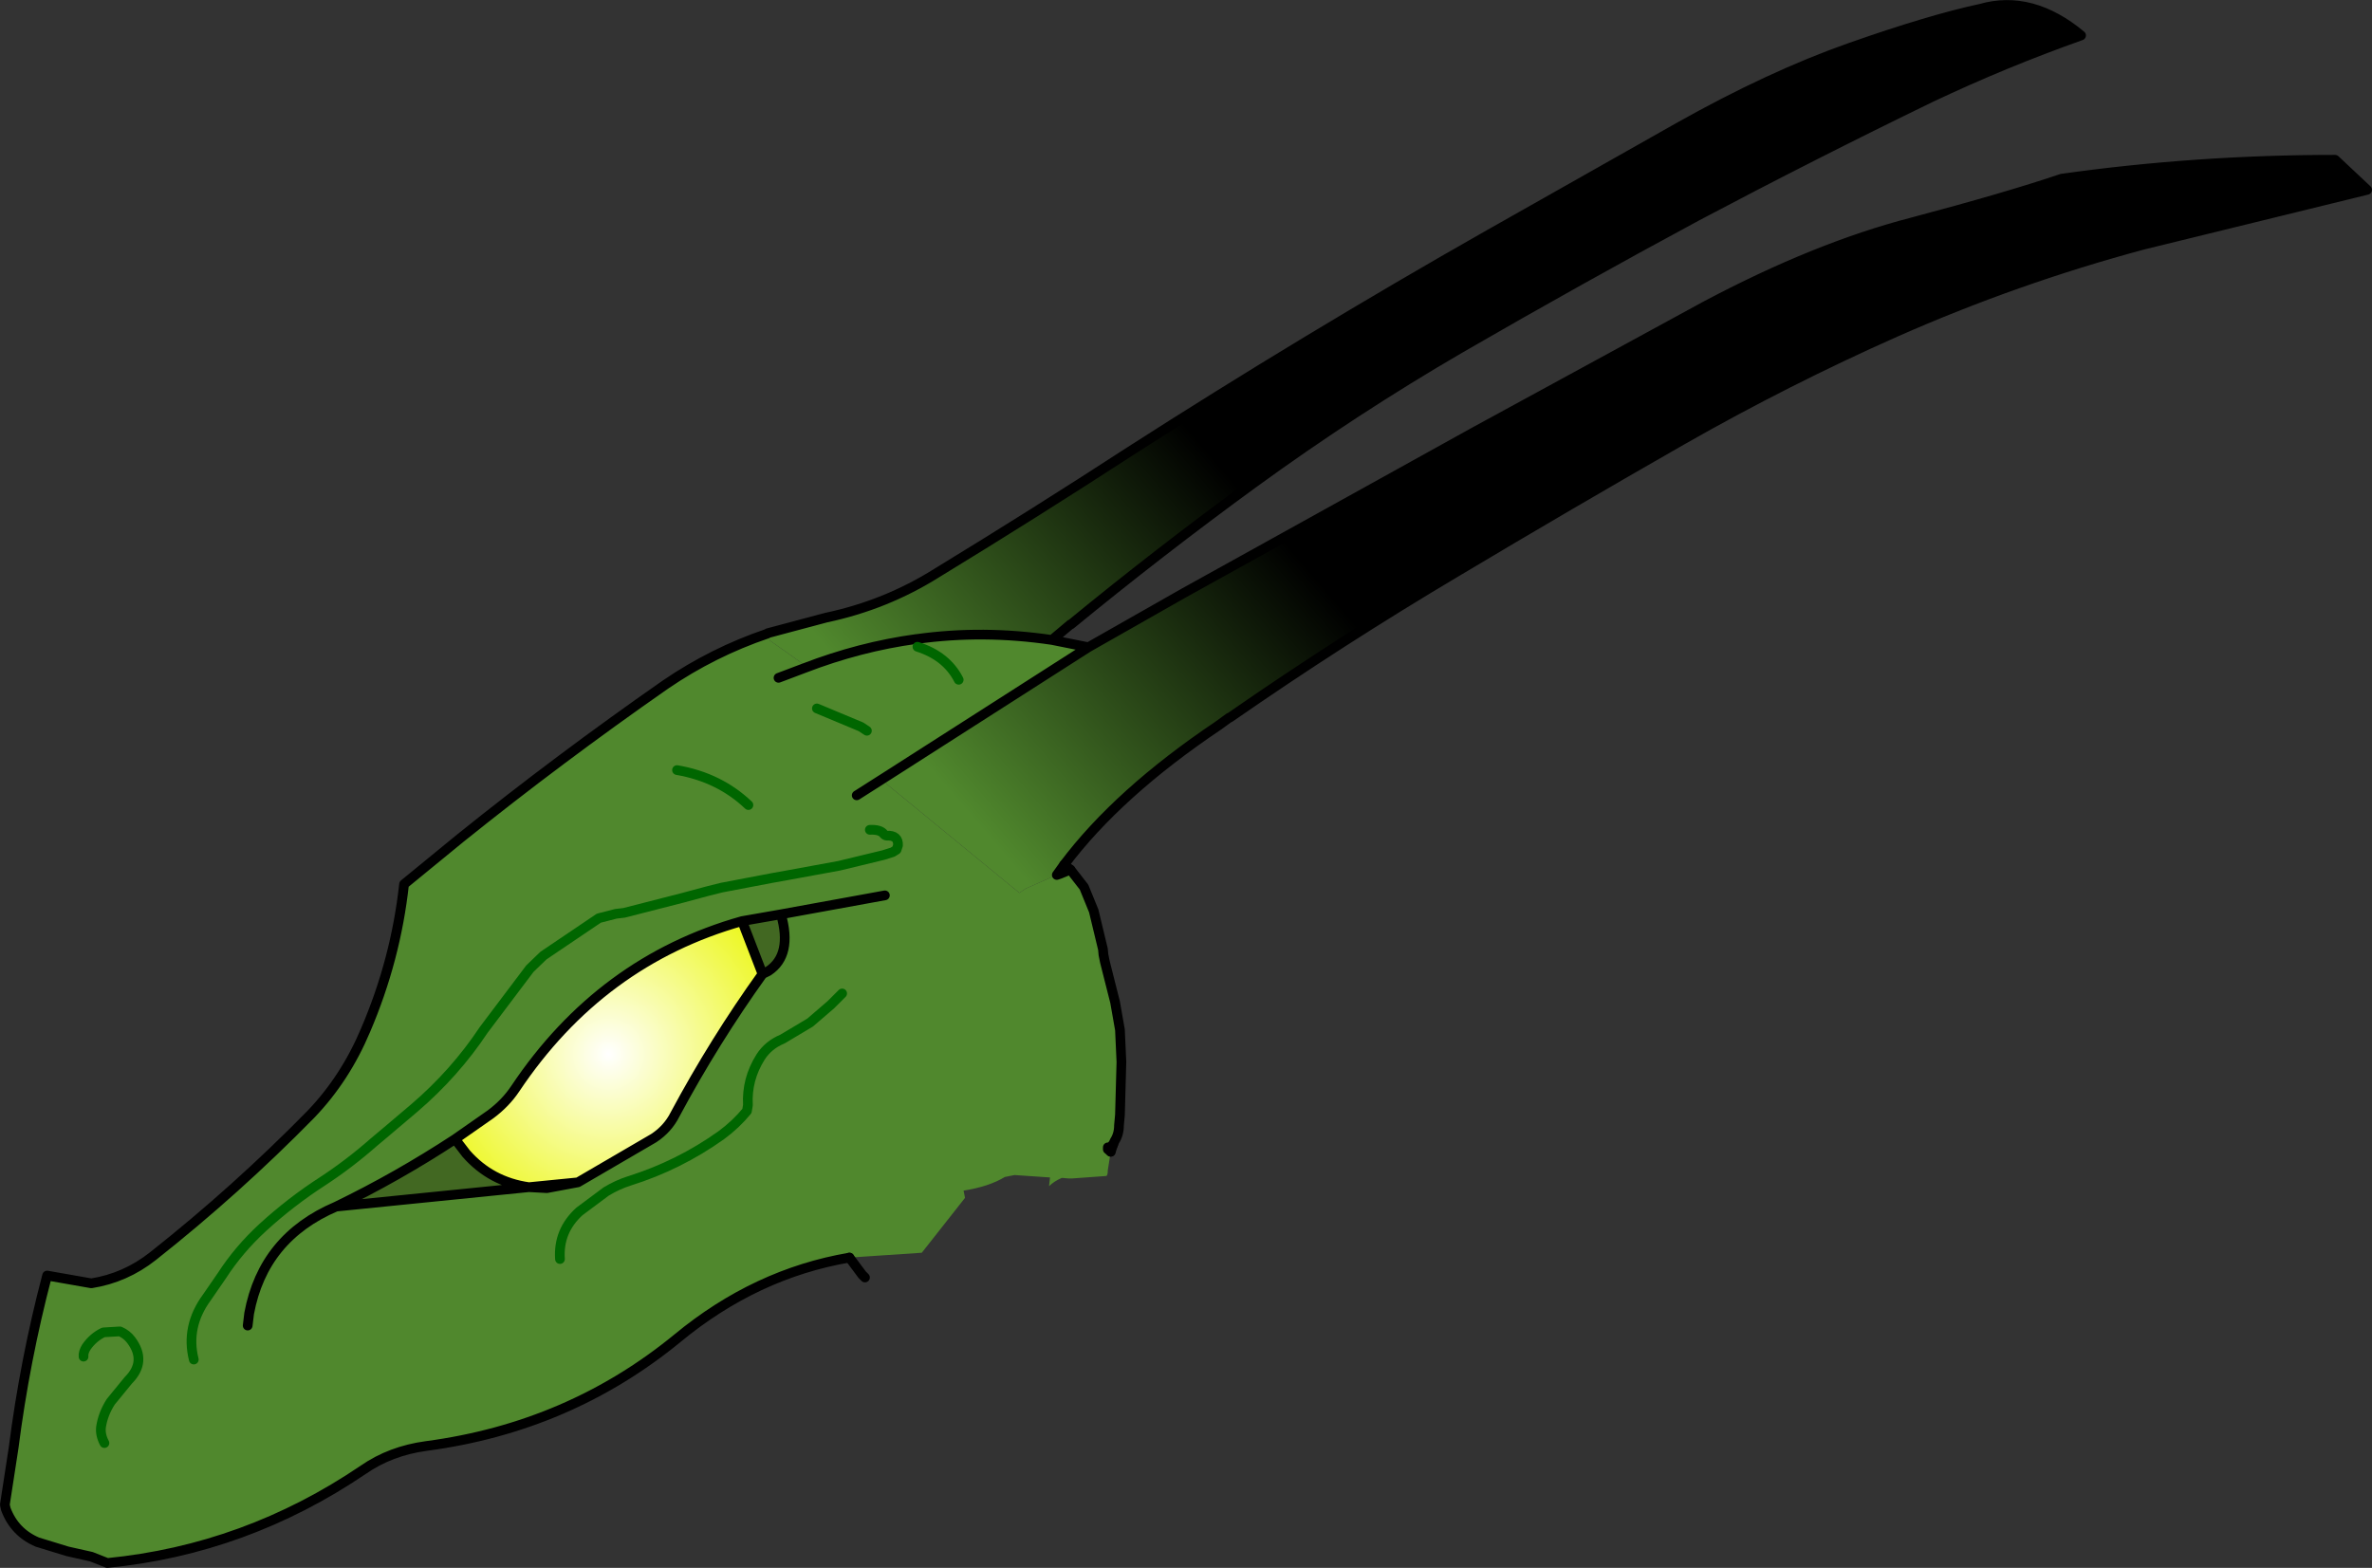 <?xml version="1.0" encoding="UTF-8" standalone="no"?>
<svg xmlns:xlink="http://www.w3.org/1999/xlink" height="161.45px" width="244.2px" xmlns="http://www.w3.org/2000/svg">
  <rect width="100%" height="100%" fill="#333333" stroke="none"/>
  <g transform="matrix(1.0, 0.0, 0.0, 1.0, 80.65, 116.1)">
    <path d="M-1.6 -50.9 L4.4 -52.5 Q10.55 -53.8 15.8 -57.1 25.8 -63.2 35.65 -69.6 53.8 -81.25 72.65 -91.95 L92.1 -102.95 Q101.6 -108.3 109.85 -111.2 118.1 -114.1 123.25 -115.2 128.5 -116.7 133.6 -112.45 125.7 -109.65 118.1 -106.05 105.95 -100.15 94.05 -93.85 81.8 -87.25 69.7 -80.25 58.7 -73.85 48.4 -66.35 38.8 -59.35 29.6 -51.8 L29.55 -51.8 27.65 -50.2 Q20.55 -51.25 13.75 -50.3 L13.7 -50.3 Q7.85 -49.5 2.15 -47.3 L2.0 -47.75 -1.4 -50.15 -1.6 -50.9 M31.4 -49.45 L41.25 -55.05 71.1 -71.6 94.95 -84.6 Q106.35 -90.65 116.2 -93.2 126.0 -95.8 131.6 -97.7 145.45 -99.65 159.75 -99.65 L163.05 -96.55 140.0 -90.9 Q126.95 -87.4 114.5 -81.9 103.35 -76.95 92.55 -70.8 81.0 -64.2 69.45 -57.3 57.4 -50.15 45.95 -42.2 L45.9 -42.2 44.8 -41.4 Q34.45 -34.45 28.9 -27.05 L28.15 -26.0 24.95 -24.6 24.3 -24.15 10.65 -35.35 10.3 -35.95 31.4 -49.45" fill="url(#gradient0)" fill-rule="evenodd" stroke="none"/>
    <path d="M-1.6 -50.9 L-1.4 -50.15 2.0 -47.75 2.15 -47.3 Q7.85 -49.5 13.7 -50.3 L13.75 -50.3 Q20.55 -51.25 27.65 -50.2 L31.4 -49.45 10.3 -35.95 10.65 -35.35 24.3 -24.15 24.95 -24.6 28.15 -26.0 28.45 -26.1 29.55 -26.55 30.95 -24.75 31.95 -22.3 32.9 -18.35 32.95 -17.8 33.1 -17.05 34.15 -12.9 34.65 -10.05 34.8 -6.75 34.65 -1.3 34.55 -0.2 Q34.55 0.7 34.1 1.4 L33.95 1.75 33.65 2.0 33.4 2.05 33.4 2.25 33.7 2.5 33.4 4.4 Q33.4 5.0 33.2 5.0 L29.75 5.25 29.35 5.25 28.75 5.2 28.65 5.2 Q27.85 5.55 27.35 6.05 L27.45 5.15 23.8 4.9 22.8 5.1 Q21.15 6.1 18.55 6.5 L18.7 7.25 14.25 12.9 6.8 13.4 Q-2.85 15.05 -10.9 21.7 -22.05 30.85 -36.75 32.8 -40.45 33.3 -43.25 35.25 -55.35 43.45 -69.6 44.85 L-71.25 44.2 -73.7 43.65 -76.8 42.7 Q-79.15 41.7 -80.05 39.3 L-80.15 38.85 -79.25 33.0 Q-78.1 24.0 -75.8 15.25 L-71.25 16.05 Q-67.75 15.5 -64.9 13.25 -56.3 6.45 -48.65 -1.35 -45.1 -5.05 -43.0 -10.05 -39.9 -17.3 -39.05 -25.05 L-33.25 -29.8 Q-23.05 -38.0 -12.15 -45.6 -7.25 -48.95 -1.65 -50.85 L-1.6 -50.9 M8.9 -30.65 Q10.0 -30.7 10.35 -30.2 10.5 -30.05 10.65 -30.05 11.85 -30.1 11.8 -29.05 L11.65 -28.6 11.25 -28.35 10.3 -28.05 5.75 -26.95 0.3 -25.95 -1.1 -25.7 -6.35 -24.7 -7.75 -24.35 -10.35 -23.65 -16.4 -22.1 -17.25 -22.0 -19.0 -21.55 -24.7 -17.7 -26.1 -16.35 -30.85 -10.05 Q-33.8 -5.6 -38.0 -2.0 L-40.95 0.5 -42.2 1.55 Q-44.7 3.75 -47.45 5.55 -50.7 7.65 -53.6 10.3 -56.05 12.55 -57.8 15.25 L-59.35 17.5 Q-61.55 20.5 -60.7 23.9 -61.55 20.5 -59.35 17.5 L-57.8 15.25 Q-56.05 12.55 -53.6 10.3 -50.7 7.65 -47.45 5.55 -44.7 3.75 -42.2 1.55 L-40.95 0.5 -38.0 -2.0 Q-33.8 -5.6 -30.85 -10.05 L-26.1 -16.35 -24.7 -17.7 -19.0 -21.55 -17.25 -22.0 -16.4 -22.1 -10.35 -23.65 -7.75 -24.35 -6.35 -24.7 -1.1 -25.7 0.3 -25.95 5.75 -26.95 10.3 -28.05 11.25 -28.35 11.65 -28.6 11.8 -29.05 Q11.85 -30.1 10.65 -30.05 10.5 -30.05 10.35 -30.2 10.0 -30.7 8.9 -30.65 M8.6 -40.85 L8.0 -41.25 3.45 -43.15 8.0 -41.25 8.6 -40.85 M18.05 -46.1 Q16.8 -48.55 13.8 -49.5 16.8 -48.55 18.05 -46.1 M7.55 -34.2 L10.3 -35.95 7.55 -34.2 M6.05 -13.8 L4.9 -12.65 2.75 -10.8 -0.1 -9.1 Q-1.55 -8.5 -2.35 -7.25 -3.8 -4.95 -3.65 -2.3 L-3.75 -1.7 Q-4.9 -0.3 -6.4 0.8 -10.75 3.9 -15.85 5.5 -17.1 5.9 -18.25 6.6 L-21.0 8.65 Q-23.2 10.65 -23.0 13.55 -23.2 10.65 -21.0 8.65 L-18.25 6.6 Q-17.1 5.9 -15.85 5.5 -10.75 3.9 -6.4 0.8 -4.9 -0.3 -3.75 -1.7 L-3.65 -2.3 Q-3.8 -4.95 -2.35 -7.25 -1.55 -8.5 -0.1 -9.1 L2.75 -10.8 4.9 -12.65 6.05 -13.8 M-3.6 -33.2 Q-6.6 -36.05 -10.95 -36.8 -6.6 -36.05 -3.6 -33.2 M-4.25 -21.25 Q-18.8 -17.15 -27.6 -4.0 -28.6 -2.5 -30.15 -1.35 L-33.8 1.2 Q-39.75 5.1 -46.05 8.15 L-26.2 6.15 -24.35 6.25 -21.15 5.65 -13.35 1.1 Q-11.9 0.15 -11.15 -1.35 -7.1 -8.9 -2.15 -15.8 L-1.55 -16.1 Q0.95 -17.75 -0.25 -21.95 L-4.25 -21.25 M10.45 -23.9 L-0.25 -21.95 10.45 -23.9 M-55.15 20.4 L-55.0 19.15 Q-53.55 11.35 -46.05 8.15 -53.55 11.35 -55.0 19.15 L-55.15 20.4 M-69.9 32.5 Q-70.35 31.65 -70.25 30.85 -70.05 29.5 -69.25 28.25 L-67.45 26.05 Q-65.5 24.1 -67.15 21.9 -67.6 21.3 -68.3 21.0 L-70.0 21.1 Q-71.05 21.6 -71.75 22.6 -72.1 23.15 -72.05 23.6 -72.1 23.15 -71.75 22.6 -71.05 21.6 -70.0 21.1 L-68.3 21.0 Q-67.6 21.3 -67.15 21.9 -65.5 24.1 -67.45 26.05 L-69.25 28.25 Q-70.05 29.5 -70.25 30.85 -70.35 31.65 -69.9 32.5 M-0.5 -46.3 L2.15 -47.3 -0.5 -46.3" fill="#50882d" fill-rule="evenodd" stroke="none"/>
    <path d="M33.95 1.75 L33.7 2.5 33.4 2.25 33.65 2.0 33.95 1.75" fill="url(#gradient1)" fill-rule="evenodd" stroke="none"/>
    <path d="M-33.8 1.2 L-30.15 -1.35 Q-28.6 -2.5 -27.6 -4.0 -18.8 -17.15 -4.25 -21.25 L-2.15 -15.8 Q-7.1 -8.9 -11.15 -1.35 -11.9 0.15 -13.35 1.1 L-21.15 5.65 -26.2 6.15 Q-30.1 5.6 -32.65 2.7 L-33.8 1.2" fill="url(#gradient2)" fill-rule="evenodd" stroke="none"/>
    <path d="M-33.8 1.2 L-32.65 2.7 Q-30.1 5.6 -26.2 6.15 L-46.05 8.15 Q-39.75 5.1 -33.8 1.2 M-2.15 -15.8 L-4.25 -21.25 -0.25 -21.95 Q0.95 -17.75 -1.55 -16.1 L-2.15 -15.8" fill="#426822" fill-rule="evenodd" stroke="none"/>
    <path d="M27.65 -50.2 L29.55 -51.8 29.6 -51.8 Q38.8 -59.35 48.4 -66.35 58.7 -73.85 69.7 -80.25 81.8 -87.25 94.05 -93.85 105.95 -100.15 118.1 -106.05 125.7 -109.65 133.6 -112.45 128.5 -116.7 123.25 -115.2 118.1 -114.1 109.85 -111.2 101.6 -108.3 92.1 -102.95 L72.65 -91.95 Q53.8 -81.25 35.65 -69.6 25.8 -63.2 15.8 -57.1 10.55 -53.8 4.4 -52.5 L-1.6 -50.9 -1.65 -50.85 Q-7.25 -48.95 -12.15 -45.6 -23.05 -38.0 -33.25 -29.8 L-39.05 -25.05 Q-39.9 -17.3 -43.0 -10.05 -45.1 -5.05 -48.65 -1.35 -56.3 6.45 -64.9 13.25 -67.75 15.5 -71.25 16.05 L-75.8 15.25 Q-78.1 24.0 -79.25 33.0 L-80.15 38.85 -80.05 39.3 Q-79.15 41.7 -76.8 42.7 L-73.7 43.65 -71.25 44.2 -69.6 44.85 Q-55.35 43.45 -43.25 35.25 -40.45 33.3 -36.75 32.8 -22.05 30.85 -10.9 21.7 -2.85 15.05 6.8 13.4 M2.15 -47.3 Q7.85 -49.5 13.7 -50.3 L13.75 -50.3 Q20.55 -51.25 27.65 -50.2 L31.4 -49.45 41.25 -55.05 71.1 -71.6 94.95 -84.6 Q106.35 -90.65 116.2 -93.2 126.0 -95.8 131.6 -97.7 145.45 -99.65 159.75 -99.65 L163.05 -96.55 140.0 -90.9 Q126.95 -87.4 114.5 -81.9 103.35 -76.95 92.55 -70.8 81.0 -64.2 69.45 -57.3 57.4 -50.15 45.95 -42.2 L45.9 -42.2 44.8 -41.4 Q34.45 -34.45 28.9 -27.05 L28.15 -26.0 28.45 -26.1 29.55 -26.55 M10.3 -35.95 L7.55 -34.2 M10.3 -35.95 L31.4 -49.45 M33.4 2.05 L33.4 2.25 33.65 2.0 M33.4 2.25 L33.7 2.5 M33.95 1.75 L33.65 2.0 M-4.25 -21.25 Q-18.8 -17.15 -27.6 -4.0 -28.6 -2.5 -30.15 -1.35 L-33.8 1.2 -32.65 2.7 Q-30.1 5.6 -26.2 6.15 L-21.15 5.65 -13.35 1.1 Q-11.9 0.15 -11.15 -1.35 -7.1 -8.9 -2.15 -15.8 L-4.25 -21.25 -0.25 -21.95 10.45 -23.9 M-2.15 -15.8 L-1.55 -16.1 Q0.95 -17.75 -0.25 -21.95 M-26.2 6.15 L-24.35 6.25 -21.15 5.65 M-46.05 8.15 Q-53.55 11.35 -55.0 19.15 L-55.15 20.4 M-33.8 1.2 Q-39.75 5.1 -46.05 8.15 L-26.2 6.15 M2.15 -47.3 L-0.5 -46.3" fill="none" stroke="#000000" stroke-linecap="round" stroke-linejoin="round" stroke-width="1.0"/>
    <path d="M28.9 -27.05 L29.55 -26.55 30.95 -24.75 31.95 -22.3 32.9 -18.35 32.95 -17.8 33.1 -17.05 34.15 -12.9 34.65 -10.05 34.8 -6.75 34.65 -1.3 34.55 -0.2 Q34.55 0.7 34.1 1.4 L33.95 1.75 33.7 2.5 M6.8 13.4 L8.1 15.15 8.4 15.45" fill="none" stroke="#000000" stroke-linecap="round" stroke-linejoin="round" stroke-width="1.0"/>
    <path d="M13.8 -49.5 Q16.8 -48.55 18.05 -46.1 M3.45 -43.15 L8.0 -41.25 8.6 -40.85 M-60.7 23.9 Q-61.55 20.5 -59.35 17.5 L-57.8 15.25 Q-56.05 12.55 -53.6 10.3 -50.7 7.65 -47.45 5.55 -44.7 3.75 -42.2 1.55 L-40.95 0.5 -38.0 -2.0 Q-33.8 -5.6 -30.85 -10.05 L-26.1 -16.35 -24.7 -17.7 -19.0 -21.55 -17.25 -22.0 -16.4 -22.1 -10.35 -23.65 -7.75 -24.35 -6.35 -24.7 -1.1 -25.7 0.3 -25.95 5.75 -26.95 10.3 -28.05 11.25 -28.35 11.65 -28.6 11.8 -29.05 Q11.85 -30.1 10.65 -30.05 10.5 -30.05 10.35 -30.2 10.0 -30.7 8.9 -30.65 M-23.0 13.55 Q-23.2 10.65 -21.0 8.65 L-18.25 6.6 Q-17.1 5.9 -15.85 5.5 -10.75 3.9 -6.4 0.8 -4.9 -0.3 -3.75 -1.7 L-3.65 -2.3 Q-3.8 -4.95 -2.35 -7.25 -1.55 -8.5 -0.1 -9.1 L2.75 -10.8 4.9 -12.65 6.05 -13.8 M-10.95 -36.8 Q-6.6 -36.05 -3.6 -33.2 M-72.05 23.6 Q-72.1 23.15 -71.75 22.6 -71.05 21.6 -70.0 21.1 L-68.3 21.0 Q-67.6 21.3 -67.15 21.9 -65.5 24.1 -67.45 26.05 L-69.25 28.25 Q-70.05 29.5 -70.25 30.85 -70.35 31.65 -69.9 32.5" fill="none" stroke="#006600" stroke-linecap="round" stroke-linejoin="round" stroke-width="1.0"/>
  </g>
  <defs>
    <linearGradient gradientTransform="matrix(0.02, -0.017, 0.03, 0.035, 38.15, -43.05)" gradientUnits="userSpaceOnUse" id="gradient0" spreadMethod="pad" x1="-819.2" x2="819.2">
      <stop offset="0.0" stop-color="#50882d"/>
      <stop offset="1.0" stop-color="#000000"/>
    </linearGradient>
    <linearGradient gradientTransform="matrix(0.037, 0.0, 0.0, 0.016, 54.3, -13.65)" gradientUnits="userSpaceOnUse" id="gradient1" spreadMethod="pad" x1="-819.2" x2="819.2">
      <stop offset="0.0" stop-color="#31552b" stop-opacity="0.863"/>
      <stop offset="1.0" stop-color="#41793c" stop-opacity="0.753"/>
    </linearGradient>
    <radialGradient cx="0" cy="0" gradientTransform="matrix(0.024, 0.0, 0.0, 0.024, -18.0, -7.55)" gradientUnits="userSpaceOnUse" id="gradient2" r="819.2" spreadMethod="pad">
      <stop offset="0.0" stop-color="#ffffff"/>
      <stop offset="1.0" stop-color="#ecf71a"/>
    </radialGradient>
  </defs>
</svg>
